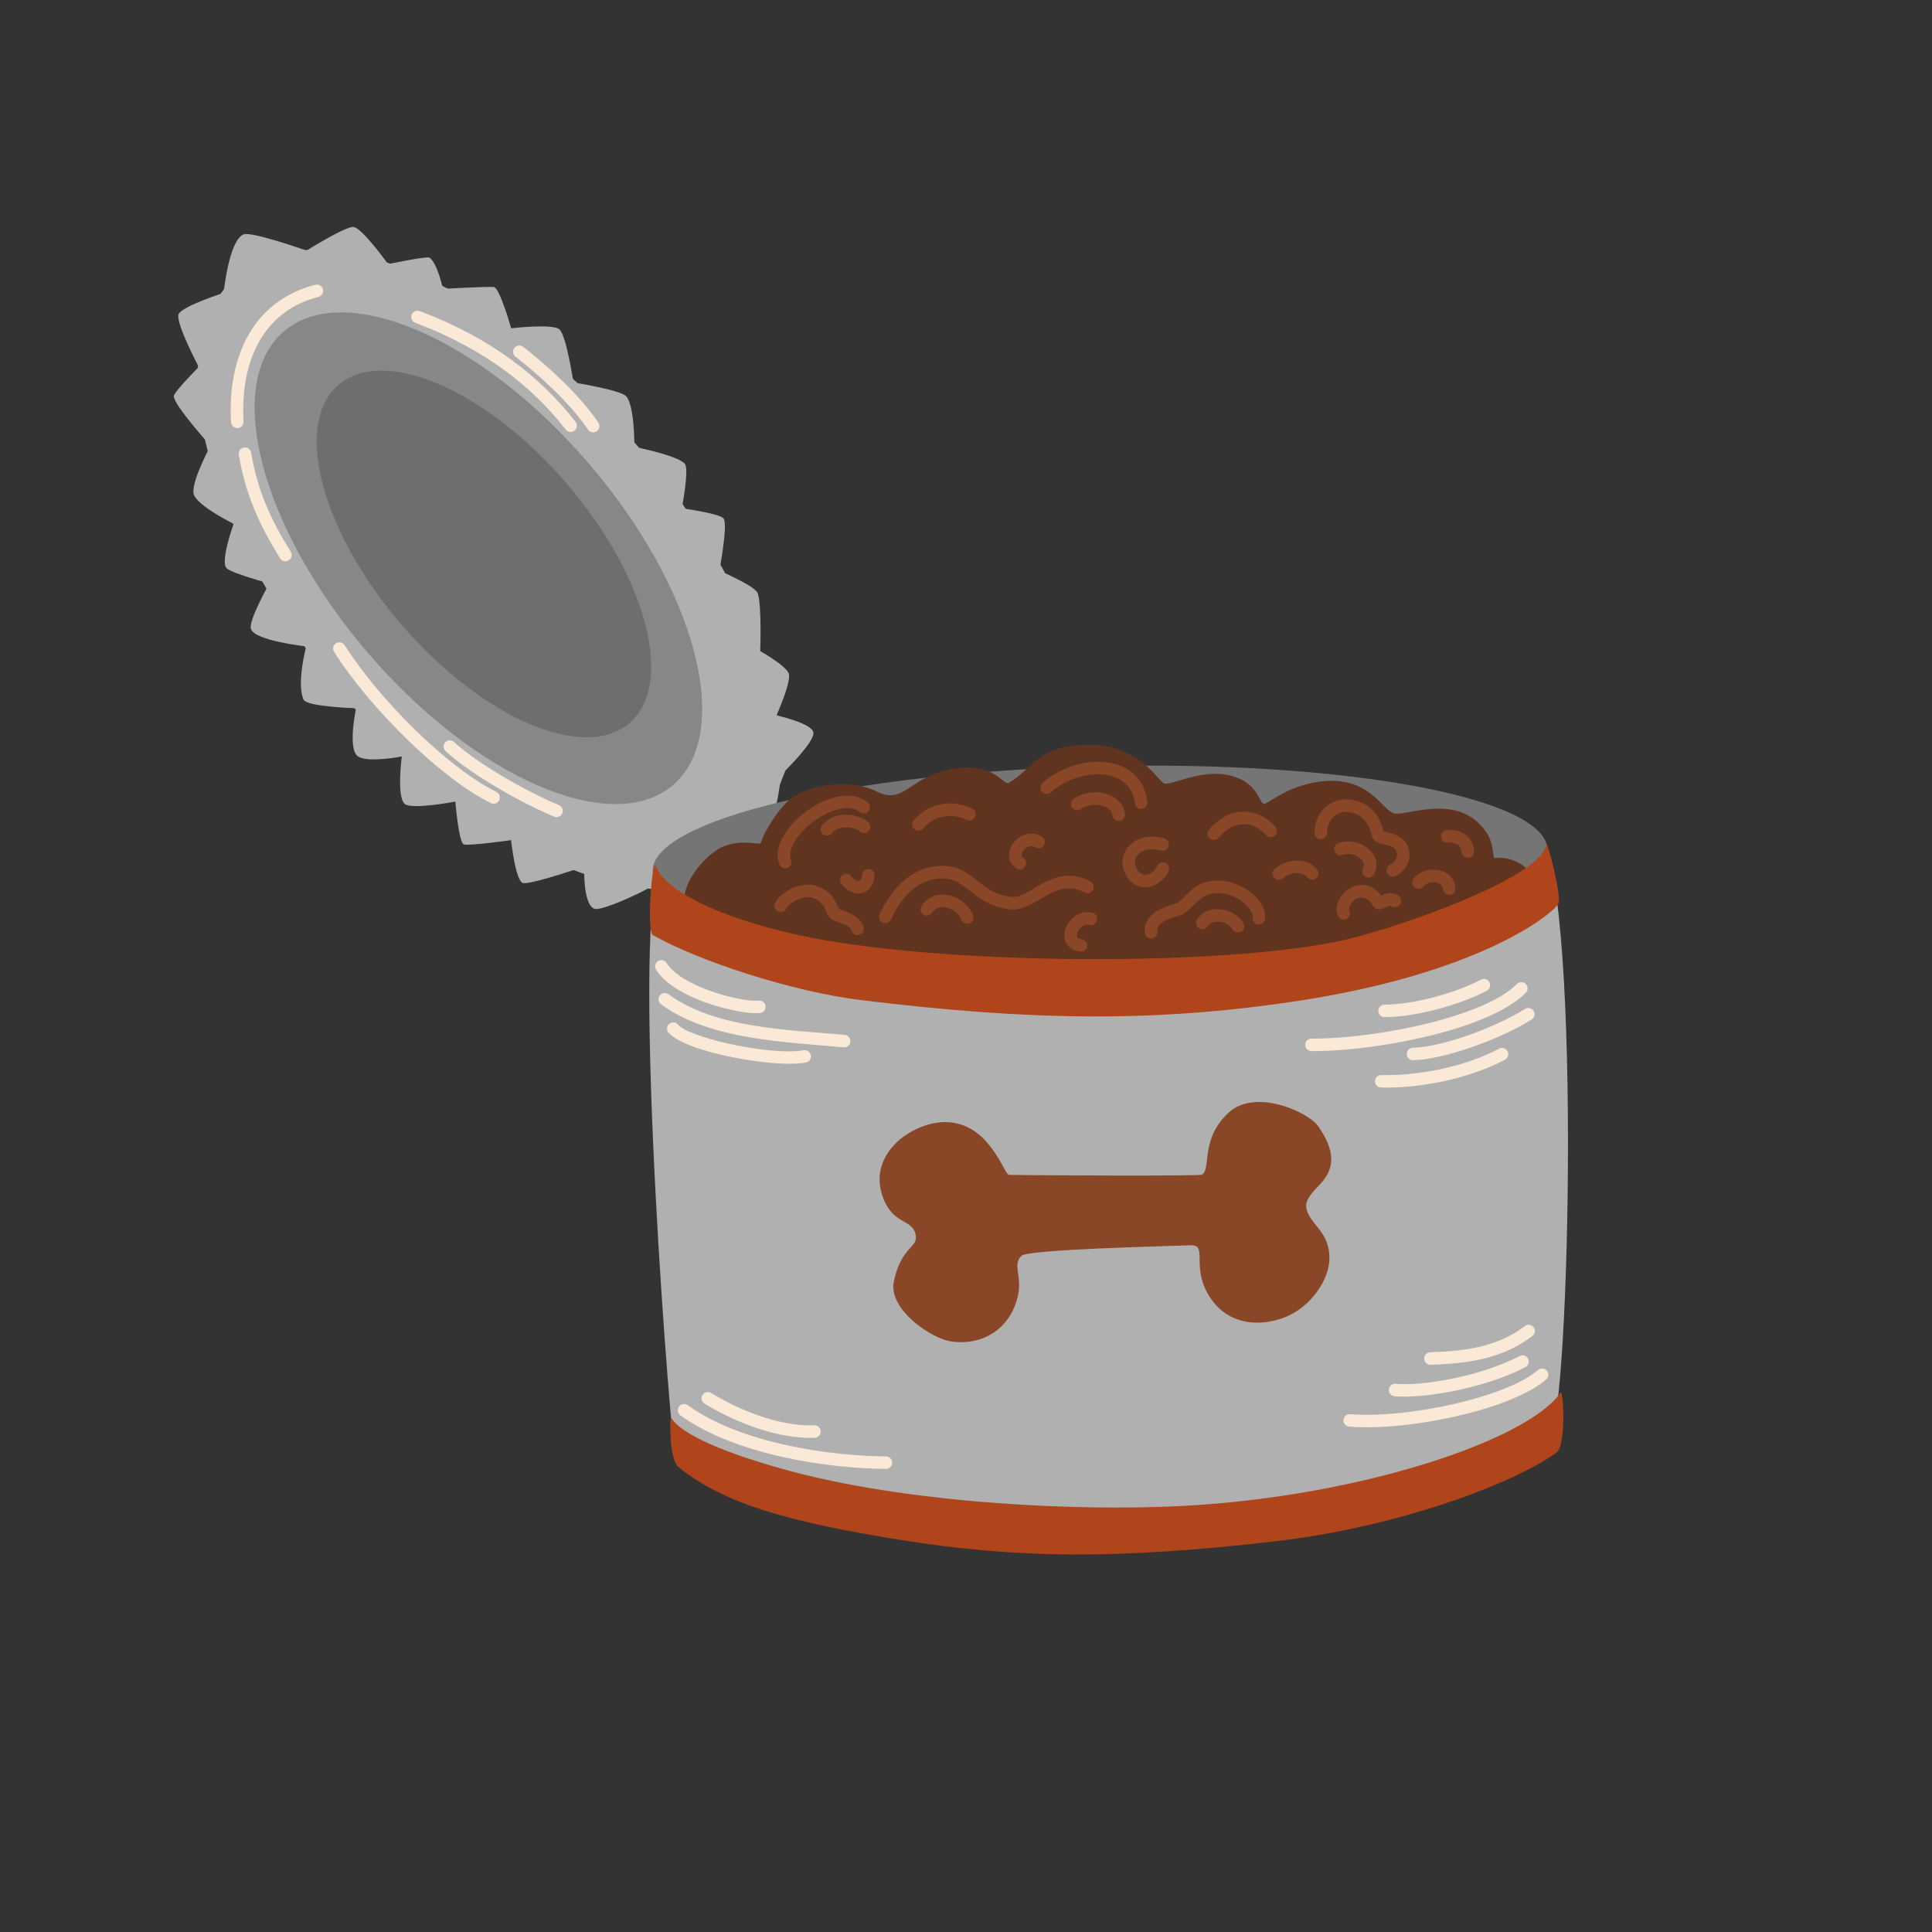 <?xml version="1.0" encoding="utf-8"?>
<!-- Generator: Adobe Illustrator 26.4.1, SVG Export Plug-In . SVG Version: 6.00 Build 0)  -->
<svg version="1.1" id="Layer_1" xmlns="http://www.w3.org/2000/svg" xmlns:xlink="http://www.w3.org/1999/xlink" x="0px" y="0px"
	 viewBox="0 0 2000 2000" style="enable-background:new 0 0 2000 2000;" xml:space="preserve">
<rect x="0" y="0" width="2000" height="2000" fill="#333333" stroke="none"/>
<style type="text/css">
	.st0{fill-rule:evenodd;clip-rule:evenodd;fill:#F49E23;}
	.st1{fill-rule:evenodd;clip-rule:evenodd;fill:#D14D36;}
	.st2{fill-rule:evenodd;clip-rule:evenodd;fill:#FDF0D3;}
	.st3{fill-rule:evenodd;clip-rule:evenodd;fill:#0C427E;}
	.st4{fill-rule:evenodd;clip-rule:evenodd;fill:#B45A25;}
	.st5{fill-rule:evenodd;clip-rule:evenodd;fill:#EC8C28;}
	.st6{fill-rule:evenodd;clip-rule:evenodd;fill:#EE9726;}
	.st7{fill-rule:evenodd;clip-rule:evenodd;fill:#302574;}
	.st8{fill-rule:evenodd;clip-rule:evenodd;fill:#F3B953;}
	.st9{fill-rule:evenodd;clip-rule:evenodd;fill:#3D648F;}
	.st10{fill-rule:evenodd;clip-rule:evenodd;fill:#145468;}
	.st11{fill-rule:evenodd;clip-rule:evenodd;fill:#3B7A7A;}
	.st12{fill-rule:evenodd;clip-rule:evenodd;fill:#098B8D;}
	.st13{fill-rule:evenodd;clip-rule:evenodd;fill:#689595;}
	.st14{fill-rule:evenodd;clip-rule:evenodd;fill:#679595;}
	.st15{fill-rule:evenodd;clip-rule:evenodd;fill:#CEE4E4;}
	
		.st16{fill-rule:evenodd;clip-rule:evenodd;fill:#145468;stroke:#CEE4E4;stroke-width:5;stroke-linecap:round;stroke-linejoin:round;stroke-miterlimit:10;}
	.st17{fill-rule:evenodd;clip-rule:evenodd;fill:#043A60;}
	.st18{fill-rule:evenodd;clip-rule:evenodd;fill:#FD9A65;}
	.st19{fill-rule:evenodd;clip-rule:evenodd;fill:#18658D;}
	.st20{fill-rule:evenodd;clip-rule:evenodd;fill:#9FCDE5;}
	.st21{fill-rule:evenodd;clip-rule:evenodd;fill:#56A8D3;}
	.st22{fill-rule:evenodd;clip-rule:evenodd;fill:#276383;}
	.st23{fill-rule:evenodd;clip-rule:evenodd;fill:#E0F0F8;}
	.st24{fill-rule:evenodd;clip-rule:evenodd;fill:#A51E1C;}
	.st25{fill-rule:evenodd;clip-rule:evenodd;fill:#CB442D;}
	.st26{fill-rule:evenodd;clip-rule:evenodd;fill:#DC5A44;}
	.st27{fill-rule:evenodd;clip-rule:evenodd;fill:#F7BD54;}
	.st28{fill-rule:evenodd;clip-rule:evenodd;fill:#E46B37;}
	.st29{fill-rule:evenodd;clip-rule:evenodd;fill:#B67227;}
	.st30{fill-rule:evenodd;clip-rule:evenodd;fill:#D78A35;}
	.st31{fill-rule:evenodd;clip-rule:evenodd;fill:#A4331F;}
	.st32{fill-rule:evenodd;clip-rule:evenodd;fill:#F2A550;}
	.st33{fill-rule:evenodd;clip-rule:evenodd;fill:#F9E9D6;}
	.st34{fill-rule:evenodd;clip-rule:evenodd;fill:#844013;}
	.st35{fill-rule:evenodd;clip-rule:evenodd;fill:#A04E18;}
	.st36{fill-rule:evenodd;clip-rule:evenodd;fill:#F8B872;}
	.st37{fill-rule:evenodd;clip-rule:evenodd;fill:#FFC689;}
	.st38{fill-rule:evenodd;clip-rule:evenodd;fill:#B6844D;}
	.st39{fill-rule:evenodd;clip-rule:evenodd;fill:#CA5320;}
	.st40{fill-rule:evenodd;clip-rule:evenodd;fill:#D76332;}
	.st41{fill-rule:evenodd;clip-rule:evenodd;fill:#812F0C;}
	.st42{fill-rule:evenodd;clip-rule:evenodd;fill:#8A460F;}
	.st43{fill-rule:evenodd;clip-rule:evenodd;fill:#B46914;}
	.st44{fill-rule:evenodd;clip-rule:evenodd;fill:#B54515;}
	.st45{fill-rule:evenodd;clip-rule:evenodd;fill:#FFCD71;}
	.st46{fill-rule:evenodd;clip-rule:evenodd;fill:#95B41D;}
	.st47{fill-rule:evenodd;clip-rule:evenodd;fill:#A8C731;}
	.st48{fill-rule:evenodd;clip-rule:evenodd;fill:#85A214;}
	.st49{fill-rule:evenodd;clip-rule:evenodd;fill:#C6EF28;}
	.st50{fill-rule:evenodd;clip-rule:evenodd;fill:#ED982B;}
	.st51{fill-rule:evenodd;clip-rule:evenodd;fill:#FCCF7C;}
	.st52{fill-rule:evenodd;clip-rule:evenodd;fill:#FFE8BC;}
	.st53{fill-rule:evenodd;clip-rule:evenodd;fill:#ED6961;}
	.st54{fill-rule:evenodd;clip-rule:evenodd;fill:#696E1E;}
	.st55{fill-rule:evenodd;clip-rule:evenodd;fill:#9CA42A;}
	.st56{fill-rule:evenodd;clip-rule:evenodd;fill:#7F8615;}
	.st57{fill-rule:evenodd;clip-rule:evenodd;fill:#FFEECF;}
	.st58{fill-rule:evenodd;clip-rule:evenodd;fill:#77786D;}
	.st59{fill-rule:evenodd;clip-rule:evenodd;fill:#D3D5C6;}
	.st60{fill-rule:evenodd;clip-rule:evenodd;fill:#7C7A7A;}
	.st61{fill-rule:evenodd;clip-rule:evenodd;fill:#DBDCD9;}
	.st62{fill-rule:evenodd;clip-rule:evenodd;fill:#CA372D;}
	.st63{fill-rule:evenodd;clip-rule:evenodd;fill:#FE7D75;}
	.st64{fill-rule:evenodd;clip-rule:evenodd;fill:#B0B0B0;}
	.st65{fill-rule:evenodd;clip-rule:evenodd;fill:#888787;}
	.st66{fill-rule:evenodd;clip-rule:evenodd;fill:#6E6E6E;}
	.st67{fill-rule:evenodd;clip-rule:evenodd;fill:#757575;}
	.st68{fill-rule:evenodd;clip-rule:evenodd;fill:#60341E;}
	.st69{fill-rule:evenodd;clip-rule:evenodd;fill:#B0451B;}
	.st70{fill-rule:evenodd;clip-rule:evenodd;fill:#8A4727;}
	.st71{fill-rule:evenodd;clip-rule:evenodd;fill:#FABB64;}
	.st72{fill-rule:evenodd;clip-rule:evenodd;fill:#3E88AF;}
	.st73{fill-rule:evenodd;clip-rule:evenodd;fill:#5BA0C5;}
	.st74{fill-rule:evenodd;clip-rule:evenodd;fill:#FFF1DE;}
	.st75{fill-rule:evenodd;clip-rule:evenodd;fill:#F8B89B;}
	.st76{fill-rule:evenodd;clip-rule:evenodd;fill:#E98A5F;}
	.st77{fill-rule:evenodd;clip-rule:evenodd;fill:#FFCAB3;}
	.st78{fill-rule:evenodd;clip-rule:evenodd;fill:#F9A580;}
	.st79{fill-rule:evenodd;clip-rule:evenodd;fill:#FFDFD2;}
	.st80{fill-rule:evenodd;clip-rule:evenodd;fill:#E2A85C;}
	.st81{fill-rule:evenodd;clip-rule:evenodd;fill:#C68446;}
	.st82{fill-rule:evenodd;clip-rule:evenodd;fill:#F2BC75;}
	.st83{fill-rule:evenodd;clip-rule:evenodd;fill:#F2BC76;}
	.st84{fill-rule:evenodd;clip-rule:evenodd;fill:#FFD69F;}
	.st85{fill-rule:evenodd;clip-rule:evenodd;fill:#E7624B;}
	.st86{fill-rule:evenodd;clip-rule:evenodd;fill:#F6E8DB;}
	.st87{fill-rule:evenodd;clip-rule:evenodd;fill:#FC9EB6;}
	.st88{fill-rule:evenodd;clip-rule:evenodd;fill:#FFFFFF;}
</style>
<g>
	<path class="st64" d="M658.16,459.61c144.16,167.98,193.32,362.62,109.7,434.38c-83.62,71.76-268.54-6.36-412.71-174.34
		c-144.17-167.98-193.32-362.63-109.7-434.38C329.07,213.51,514,291.62,658.16,459.61L658.16,459.61z"/>
	<path class="st64" d="M677.18,914.67c4.78,1.41-53.36,29.03-61.64,26.17c-12.52-4.32-10.65-43.93-10.65-43.93
		s-52.84,18.34-63.12,17.32c-8.03-0.79-12.72-44.52-12.72-44.52s-43.63,6.22-48.94,4.38c-5.29-1.83-8.75-44.29-8.75-44.29
		s-44.14,8.43-52.08,2.67c-9.05-6.56-3.33-49.35-3.33-49.35s-33.73,6.62-44.88,0.24c-11.86-6.77-2.44-50.17-2.44-50.17
		s-51.22-1.5-54.44-8.97c-7.41-17.22,2.81-55.06,2.81-55.06s-53.81-5.76-57.32-18.33c-2.42-8.66,19.12-46.9,19.12-46.9
		s-39.56-10.52-44.42-15.92c-6.46-7.18,7.48-45.72,7.48-45.72s-37.43-18.56-41.21-30.39c-3.72-11.65,17.24-50.44,17.24-50.44
		s-37.69-41.73-37.99-51.24c-0.13-4.23,25.87-30.36,25.87-30.36s-23.2-43.7-21.11-53.95c1.69-8.33,46.82-22.71,46.82-22.71
		s5.5-54.79,20.77-60.57c8.54-3.23,65.1,16.78,65.1,16.78s40.31-25.28,48.55-24.45c9,0.9,35.84,38.44,35.84,38.44
		s40.51-8.53,42.98-6.68c8.3,6.23,13.78,32.3,13.78,32.3s44.74-2.56,52.67-1.9c6.09,0.51,17.99,42.7,17.99,42.7
		s42.18-4.95,49.75,0.98c7.43,5.82,14.7,55.11,14.7,55.11s49.03,7.85,54.67,14.33c8.93,10.27,8.39,52.38,8.39,52.38
		s43.58,8.39,52.12,17.28c5.04,5.25-2.98,46.24-2.98,46.24s40.55,5.56,43.46,10.92c4.26,7.81-4.64,53.73-4.64,53.73
		s37.05,15.67,39.76,23.32c4.3,12.12,2.6,59.91,2.6,59.91s28.31,15.87,29.76,24.03c1.76,9.95-12.94,42.46-12.94,42.46
		s36.64,8.2,38.22,17.67c1.57,9.47-28.78,39.17-28.78,39.17s-10.16,23.91-12.73,37.05C799.43,839.94,677.18,914.67,677.18,914.67
		L677.18,914.67z"/>
	<path class="st65" d="M609.52,479.81c111.2,129.58,150.27,278.73,87.2,332.86c-63.08,54.13-204.57-7.12-315.77-136.69
		c-111.2-129.58-150.28-278.73-87.2-332.86C356.82,288.98,498.32,350.23,609.52,479.81L609.52,479.81z"/>
	<path class="st66" d="M586.19,500.08c83.19,96.58,112.56,207.88,65.54,248.37c-47.02,40.5-152.73-5.04-235.92-101.63
		c-83.19-96.58-112.56-207.88-65.54-248.37C397.29,357.95,503,403.49,586.19,500.08L586.19,500.08z"/>
	<path class="st64" d="M1590.86,862.52c-134.57-79.15-741.37-59.88-902.14,24.17c-38.92,20.34,1.85,558.21,9.36,614.84
		c6.76,50.95,272.02,77.39,481.94,72.62c131.97-3,355.22-38.19,423.86-86.12C1625.91,1472.64,1637.62,890.03,1590.86,862.52
		L1590.86,862.52z"/>
	<path class="st67" d="M1136.33,793.23c255.61-6.29,464.22,32.26,465.55,86.05c1.32,53.78-205.13,102.55-460.75,108.84
		c-255.62,6.29-464.22-32.26-465.55-86.04C674.26,848.29,880.71,799.52,1136.33,793.23L1136.33,793.23z"/>
	<path class="st68" d="M944.91,1013.25c-52.58-8.17-234.58-69.14-235.87-74.9c-5.58-25.01,23.6-55.3,39.4-61.9
		c20.79-8.7,38.29-0.56,39.28-4.11c2.38-8.52,12.14-25.89,24.27-39.4c19.16-21.34,67.74-27.72,95.19-13.73
		c29.18,14.87,33.53-15.52,79.27-23.29c43.6-7.41,51.82,17.92,58.18,14.28c24.32-13.95,28.5-37.85,79.48-39.23
		c51.47-1.39,70.43,31.39,80.03,39.48c6.58,5.55,46.03-20.78,81.2-3.26c18.44,9.2,19.32,27.01,23.95,24.84
		c8.9-4.18,21.69-15.21,45.9-20.85c63.05-14.71,75.78,31.35,90.02,31.16c18.53-0.25,64.64-19.18,91.68,16.79
		c12.3,16.36,6.56,29.98,11.25,29.23c14.55-2.32,35.21,7.31,39.54,22.25c9.95,34.36-104.06,66.53-125.54,73.72
		C1358.45,1019.04,1055.76,1030.48,944.91,1013.25L944.91,1013.25z"/>
	<path class="st69" d="M826.15,967.84c-83.72-18.42-138.58-46.73-147.32-71.4c-3.35-9.47-10.02,67.6-2.91,71.62
		c47.92,27.08,144.53,58.57,215.2,67.22c178.53,21.85,304.69,22.69,446.95,1.7c193.3-28.52,270-91.17,275.26-101.75
		c3.46-6.96-11.98-66.95-12.57-61.21c-3.45,33.58-149.44,84.94-206.15,98.34C1273.43,1000.98,972.07,999.94,826.15,967.84
		L826.15,967.84z"/>
	<path class="st69" d="M694.53,1467.3c-0.89-1.52-2.45,43.03,7.88,51.44c47.2,38.41,116.49,57.21,229.9,75.39
		c122.07,19.57,225.76,20.03,386.74,1.56c126.63-14.53,247.63-59.55,292.23-91.98c10.32-7.51,7.06-66.17,4.22-62.06
		c-33.96,49.2-206.78,107.21-388.73,117.15c-112.51,6.15-290.35-2.7-416.62-38.13C751.67,1504.26,705.03,1485.29,694.53,1467.3
		L694.53,1467.3z"/>
	<path class="st70" d="M1044.85,1216.2c28.39,0.63,196.09,1.28,199.07-0.11c10.46-4.85-2.18-35.71,27.31-63.71
		c28.18-26.76,83.47-0.8,93.34,13.43c18.02,25.96,17.66,43.91,1.42,60.73c-10.17,10.53-15.4,16.98-13.43,25.12
		c4.04,16.69,24,23.32,23.67,51.26c-0.26,21.76-18.93,50.06-46.28,60.79c-25.42,9.98-62.13,9.29-80.93-26.85
		c-14.65-28.17,0.98-48.37-16.5-47.74c-28.07,1.02-168.29,4.26-175.04,10.88c-9.51,9.32,0.35,20.3-3.41,39.7
		c-5.99,30.9-31.56,53.64-68.43,49.11c-21.81-2.68-65.93-33.7-60.42-61.56c7.13-36.03,24.47-35.28,22.87-47.7
		c-2.36-18.24-23.33-10.74-34.02-39.92c-11.46-31.27,7.48-54.38,24.8-65.43c24.78-15.8,56.87-20.03,81.47,6.87
		C1036.03,1198.26,1040.92,1216.11,1044.85,1216.2L1044.85,1216.2z"/>
	<path class="st33" d="M704.38,1465.16c58.32,42.09,156,55.08,212.72,55.44c3.58,0.02,6.49-2.86,6.52-6.44
		c0.02-3.57-2.86-6.49-6.44-6.52c-54.69-0.35-148.99-12.4-205.22-52.99c-2.9-2.09-6.95-1.44-9.04,1.46
		C700.83,1459.02,701.49,1463.07,704.38,1465.16L704.38,1465.16z"/>
	<path class="st33" d="M729.34,1453.03c44.09,26.74,85.95,36.54,114.07,35.37c3.57-0.15,6.35-3.17,6.2-6.74
		c-0.15-3.57-3.17-6.35-6.74-6.2c-26.35,1.1-65.48-8.43-106.81-33.5c-3.06-1.85-7.04-0.88-8.9,2.18
		C725.3,1447.2,726.28,1451.18,729.34,1453.03L729.34,1453.03z"/>
	<path class="st33" d="M684.3,1039.63c49.73,36.61,128.26,39.1,188.93,44.55c3.56,0.32,6.71-2.31,7.03-5.87
		c0.32-3.56-2.31-6.71-5.87-7.03c-58.5-5.25-134.45-6.77-182.4-42.08c-2.88-2.12-6.94-1.5-9.05,1.38
		C680.81,1033.46,681.42,1037.51,684.3,1039.63L684.3,1039.63z"/>
	<path class="st33" d="M692.03,1069.01c4.81,5.69,16.91,11.84,32.72,16.91c34.33,11.01,86.5,18.39,109.48,14.02
		c3.51-0.66,5.82-4.06,5.15-7.57c-0.66-3.51-4.06-5.82-7.57-5.15c-21.65,4.12-70.75-3.26-103.11-13.63
		c-12.77-4.09-22.89-8.33-26.78-12.93c-2.31-2.73-6.4-3.08-9.13-0.77C690.07,1062.19,689.73,1066.28,692.03,1069.01L692.03,1069.01z
		"/>
	<path class="st33" d="M679.16,1003.76c7.46,12.19,23.38,22.55,41.22,30.1c25.97,11,55.76,16.19,66.54,14.81
		c3.55-0.46,6.05-3.7,5.6-7.25c-0.46-3.55-3.7-6.06-7.25-5.6c-9.71,1.25-36.44-3.98-59.84-13.89
		c-15.08-6.39-28.91-14.63-35.22-24.94c-1.87-3.05-5.86-4.01-8.91-2.14C678.26,996.72,677.3,1000.71,679.16,1003.76L679.16,1003.76z
		"/>
	<path class="st33" d="M1357.53,1088.09c36.55,0.33,94.53-7.11,143.45-21.47c33.4-9.81,62.57-22.98,78.48-38.81
		c2.53-2.52,2.54-6.62,0.02-9.16c-2.52-2.54-6.62-2.55-9.16-0.02c-14.75,14.68-42.01,26.47-72.99,35.56
		c-47.64,13.99-104.09,21.27-139.68,20.95c-3.57-0.03-6.5,2.84-6.53,6.42C1351.08,1085.12,1353.96,1088.05,1357.53,1088.09
		L1357.53,1088.09z"/>
	<path class="st33" d="M1433.32,1052.96c34.28-0.18,80.88-13.94,105.85-27.43c3.15-1.7,4.32-5.63,2.62-8.78
		c-1.7-3.15-5.63-4.32-8.78-2.62c-23.54,12.71-67.45,25.71-99.76,25.88c-3.58,0.02-6.46,2.94-6.44,6.51
		C1426.83,1050.1,1429.74,1052.98,1433.32,1052.96L1433.32,1052.96z"/>
	<path class="st33" d="M1429.69,1125.82c38.86,0.97,90.26-8.58,128.27-28.84c3.15-1.68,4.35-5.61,2.67-8.76
		c-1.68-3.15-5.61-4.35-8.76-2.67c-36.1,19.25-84.95,28.25-121.85,27.33c-3.57-0.09-6.55,2.74-6.64,6.31
		C1423.29,1122.76,1426.12,1125.73,1429.69,1125.82L1429.69,1125.82z"/>
	<path class="st33" d="M1462.89,1097.51c31.62-0.5,90.82-21.98,122.7-42.09c3.03-1.91,3.93-5.91,2.02-8.94
		c-1.91-3.02-5.91-3.93-8.94-2.02c-30.16,19.03-86.08,39.62-116,40.1c-3.57,0.05-6.43,3-6.37,6.58
		C1456.37,1094.71,1459.31,1097.56,1462.89,1097.51L1462.89,1097.51z"/>
	<path class="st33" d="M1396.64,1476.85c34.3,2.93,87.21-3.54,131.96-16.05c30.4-8.5,57.04-19.89,71.98-32.77
		c2.71-2.33,3.01-6.43,0.68-9.13c-2.33-2.71-6.43-3.01-9.13-0.68c-13.89,11.96-38.78,22.21-67.02,30.11
		c-43.2,12.08-94.26,18.45-127.37,15.62c-3.56-0.31-6.7,2.34-7.01,5.9C1390.43,1473.41,1393.08,1476.55,1396.64,1476.85
		L1396.64,1476.85z"/>
	<path class="st33" d="M1443.54,1445.39c26.49,2.68,91.97-7.13,135.62-30.21c3.16-1.67,4.37-5.59,2.7-8.75
		c-1.67-3.16-5.59-4.37-8.75-2.7c-41.3,21.84-103.2,31.31-128.26,28.77c-3.56-0.36-6.74,2.24-7.1,5.79
		C1437.38,1441.86,1439.98,1445.03,1443.54,1445.39L1443.54,1445.39z"/>
	<path class="st33" d="M1480.92,1412.77c46.74-1.3,78.19-9.07,105.4-29.73c2.85-2.16,3.4-6.23,1.24-9.07
		c-2.16-2.85-6.23-3.41-9.07-1.24c-25.25,19.16-54.56,25.9-97.93,27.1c-3.57,0.1-6.39,3.08-6.29,6.65
		C1474.37,1410.05,1477.35,1412.87,1480.92,1412.77L1480.92,1412.77z"/>
	<path class="st70" d="M922.32,951.87c7.06-15.59,19.99-35.03,40.04-40.62c18.47-5.15,28.31,0.81,38.15,8.28
		c12.14,9.23,24.37,20.21,46.99,21.94c9.64,0.74,19.76-4.96,30.63-11.35c12.62-7.42,26.81-15.83,44.52-6.24
		c3.14,1.7,7.08,0.53,8.78-2.61c1.7-3.14,0.53-7.08-2.61-8.78c-19.2-10.4-35.32-5.46-49.65,2.16c-6.26,3.33-12.13,7.18-17.77,10.1
		c-4.48,2.32-8.7,4.13-12.92,3.8c-19.44-1.48-29.71-11.4-40.14-19.33c-12.74-9.68-25.55-17.12-49.47-10.45
		c-23.89,6.67-39.94,29.18-48.36,47.75c-1.47,3.26-0.03,7.1,3.22,8.57C917,956.57,920.84,955.12,922.32,951.87L922.32,951.87z"/>
	<path class="st70" d="M1087.85,820.21c13.71-12.52,34.76-19.8,53.08-18.52c16.93,1.18,31.48,10.1,34.05,30.13
		c0.46,3.55,3.7,6.06,7.25,5.6c3.55-0.46,6.06-3.7,5.6-7.25c-3.5-27.27-22.96-39.8-46-41.4c-21.65-1.51-46.52,7.08-62.72,21.88
		c-2.64,2.41-2.82,6.51-0.41,9.15C1081.11,822.43,1085.21,822.62,1087.85,820.21L1087.85,820.21z"/>
	<path class="st70" d="M1118.74,837.73c8.23-5.48,18.43-5.86,25.59-2.47c3.86,1.82,6.84,4.78,7.32,8.84
		c0.42,3.55,3.65,6.09,7.2,5.67c3.55-0.42,6.09-3.65,5.67-7.2c-1.01-8.49-6.58-15.21-14.65-19.03c-10.72-5.07-25.99-4.81-38.31,3.39
		c-2.98,1.98-3.78,6-1.8,8.98C1111.74,838.9,1115.76,839.71,1118.74,837.73L1118.74,837.73z"/>
	<path class="st70" d="M1218.29,935.08c-1.96,0.49-13.75,3.59-21.08,8.33c-7.52,4.86-13,12.05-12.09,22.22
		c0.32,3.56,3.47,6.19,7.03,5.87c3.56-0.32,6.19-3.47,5.87-7.03c-0.57-6.37,4.79-9.77,9.82-12.17c5.52-2.64,11.32-3.95,13.9-4.71
		c1.61-0.47,2.67-1.01,3.14-1.32c4.99-3.31,8.94-7.56,13.15-11.62c4.93-4.76,10.29-9.27,19.8-10.07
		c12.73-1.07,25.17,5.21,32.65,12.78c2.31,2.34,4.14,4.79,5.27,7.21c0.77,1.66,1.25,3.24,0.98,4.69c-0.65,3.51,1.67,6.9,5.18,7.56
		c3.51,0.65,6.9-1.67,7.55-5.18c1.28-6.86-2.21-15.74-9.77-23.38c-9.83-9.95-26.24-17.99-42.96-16.58
		c-11.17,0.94-18.37,5.33-24.46,10.66C1227.49,926.5,1223.56,931.42,1218.29,935.08L1218.29,935.08z"/>
	<path class="st70" d="M1250.33,958.79c2.52-4.38,7.69-5.21,12.53-4.5c5.38,0.79,10.79,3.51,12.94,7.61
		c1.66,3.16,5.58,4.38,8.74,2.72c3.16-1.66,4.39-5.58,2.73-8.74c-3.83-7.29-12.93-12.99-22.52-14.4
		c-10.13-1.49-20.37,1.7-25.64,10.85c-1.78,3.1-0.72,7.06,2.38,8.84C1244.58,962.96,1248.54,961.89,1250.33,958.79L1250.33,958.79z"
		/>
	<path class="st70" d="M1261.44,867.28c6.97-8.17,14.44-12.49,21.76-13.69c10.61-1.74,20.61,3.1,27.36,10.82
		c2.35,2.69,6.45,2.97,9.14,0.62c2.69-2.35,2.97-6.45,0.62-9.14c-9.63-11.03-24.07-17.57-39.21-15.08
		c-9.85,1.62-20.14,7.07-29.51,18.07c-2.32,2.72-1.99,6.81,0.73,9.13C1255.03,870.33,1259.12,870,1261.44,867.28L1261.44,867.28z"/>
	<path class="st70" d="M1327.88,909.33c7.51-6.1,19.1-8.44,25.68-0.94c2.36,2.69,6.45,2.96,9.14,0.6c2.69-2.36,2.95-6.45,0.6-9.14
		c-11.16-12.71-30.83-10.91-43.58-0.58c-2.78,2.25-3.2,6.34-0.95,9.11C1321.02,911.16,1325.1,911.58,1327.88,909.33L1327.88,909.33z
		"/>
	<path class="st70" d="M818.87,889.95c-1.66-4.27-0.8-9.15,1.37-14.14c3.97-9.15,12.38-18.44,22.31-25.72
		c8.32-6.1,17.74-10.81,26.72-12.67c7.8-1.62,15.25-1.13,20.86,3.27c2.81,2.2,6.89,1.71,9.09-1.1c2.21-2.81,1.71-6.89-1.1-9.09
		c-6.9-5.41-15.52-7.45-24.86-6.71c-12.51,0.99-26.44,7.11-38.37,15.86c-11.9,8.73-21.77,20.04-26.53,31.01
		c-3.66,8.43-4.37,16.75-1.56,23.98c1.29,3.33,5.05,4.99,8.38,3.7C818.51,897.04,820.16,893.28,818.87,889.95L818.87,889.95z"/>
	<path class="st70" d="M861.17,862.46c3.15-4.11,8.42-5.86,13.72-6.05c5.67-0.2,11.52,1.39,15.49,4.6c2.78,2.25,6.86,1.81,9.11-0.97
		c2.25-2.78,1.81-6.86-0.97-9.11c-6.2-5.01-15.24-7.78-24.09-7.47c-9.21,0.32-18.07,3.96-23.55,11.11c-2.17,2.84-1.64,6.91,1.2,9.08
		C854.93,865.83,859,865.29,861.17,862.46L861.17,862.46z"/>
	<path class="st70" d="M955.78,857.5c11.59-13.89,30.64-15.99,44.74-8.89c3.19,1.61,7.09,0.32,8.7-2.87
		c1.61-3.19,0.32-7.09-2.87-8.7c-19.07-9.6-44.82-6.64-60.51,12.16c-2.29,2.74-1.92,6.83,0.82,9.12
		C949.41,860.61,953.49,860.24,955.78,857.5L955.78,857.5z"/>
	<path class="st70" d="M868.32,940.96c-0.42-1-1.74-4.1-2.82-6.34c-2.66-5.53-7.11-12.01-18.07-16.8c-7.46-3.26-17.28-2.42-26,1.16
		c-8.62,3.54-15.96,9.68-19,15.88c-1.58,3.21-0.25,7.09,2.96,8.67c3.21,1.57,7.09,0.25,8.67-2.96c1.92-3.91,6.86-7.38,12.3-9.61
		c5.34-2.19,11.32-3.27,15.89-1.27c10.17,4.45,11.83,11.13,13.59,15.23c1.77,4.14,4.04,6.76,7.31,7.94
		c4.07,1.47,8.89,3.08,12.88,5.25c2.43,1.32,4.77,2.53,5.25,4.7c0.77,3.49,4.22,5.7,7.71,4.94c3.49-0.77,5.7-4.22,4.93-7.71
		c-1-4.57-4.16-8.47-8.78-11.54C880.34,945.3,873.85,942.95,868.32,940.96L868.32,940.96z"/>
	<path class="st70" d="M871.06,915.11c6.43,7.92,14.23,10.66,20.39,9.54c6.6-1.2,12.63-6.68,13.94-17.75
		c0.42-3.55-2.12-6.77-5.67-7.2c-3.55-0.42-6.77,2.12-7.2,5.67c-0.43,3.62-1.25,6.14-3.4,6.54c-2.58,0.47-5.32-1.65-8.01-4.96
		c-2.25-2.77-6.33-3.2-9.11-0.95S868.81,912.33,871.06,915.11L871.06,915.11z"/>
	<path class="st70" d="M964.89,944.92c3.78-5.81,9.98-6.78,15.69-5.2c6.41,1.77,12.44,6.53,14.74,12.39
		c1.31,3.33,5.07,4.97,8.4,3.66c3.33-1.31,4.96-5.07,3.65-8.4c-3.69-9.38-13.08-17.29-23.34-20.14
		c-10.98-3.04-22.72-0.56-29.99,10.63c-1.95,3-1.1,7.01,1.9,8.96C958.93,948.76,962.94,947.91,964.89,944.92L964.89,944.92z"/>
	<path class="st70" d="M1059.47,888.2c-2.21-1.49-2.04-3.96-1.04-6.06c2.12-4.44,7.83-8.28,13.26-4.94
		c3.04,1.88,7.04,0.92,8.91-2.12c1.88-3.04,0.92-7.04-2.12-8.91c-12.82-7.89-26.73-0.1-31.74,10.39
		c-3.75,7.86-2.79,16.79,5.47,22.38c2.96,2,6.99,1.22,8.99-1.74C1063.21,894.23,1062.43,890.2,1059.47,888.2L1059.47,888.2z"/>
	<path class="st70" d="M1432.23,860.49c-2.53-7.67-6.68-28.72-34.76-32.78c-15.2-2.2-36.43,8.55-36.73,34.48
		c-0.04,3.58,2.83,6.51,6.4,6.55c3.57,0.04,6.51-2.82,6.55-6.4c0.19-15.91,12.59-23.16,21.92-21.81
		c17.39,2.52,21.62,14.49,23.6,21.27c0.72,2.44,1.27,4.41,1.8,5.6c0.59,1.32,1.59,2.58,3.13,3.63c1.4,0.94,3.64,1.81,6.44,2.53
		c2.87,0.75,6.59,1.47,9.91,2.96c2.09,0.94,4.11,2.15,4.95,4.45c2.33,6.38-1.67,12.04-6.12,13.99c-3.27,1.44-4.76,5.27-3.32,8.54
		c1.44,3.27,5.27,4.76,8.54,3.32c9.61-4.23,18.09-16.51,13.07-30.29c-2.84-7.79-10.17-11.73-17.49-13.87
		C1437.41,861.86,1433.87,860.92,1432.23,860.49L1432.23,860.49z"/>
	<path class="st70" d="M1390.08,884.99c5.61-2.19,12.39-0.61,17.04,2.77c3.69,2.68,6.12,6.76,3.76,11.22
		c-1.67,3.16-0.47,7.08,2.69,8.76c3.16,1.67,7.08,0.46,8.76-2.69c4.69-8.85,2.59-17.35-3.16-23.79
		c-7.58-8.48-22.17-12.86-33.78-8.34c-3.33,1.3-4.98,5.05-3.68,8.39C1382.99,884.63,1386.75,886.29,1390.08,884.99L1390.08,884.99z"
		/>
	<path class="st70" d="M1498.77,872.22c7.37-0.67,13.65,2.46,14.28,9.73c0.31,3.56,3.45,6.2,7.01,5.89c3.56-0.31,6.2-3.45,5.89-7.01
		c-1.3-14.99-13.17-22.9-28.36-21.51c-3.56,0.32-6.19,3.48-5.86,7.04C1492.05,869.92,1495.21,872.55,1498.77,872.22L1498.77,872.22z
		"/>
	<path class="st70" d="M1429.79,927.07c-3.26-4.47-9.56-10.55-19.88-10.97c-9.52-0.39-18.74,6.09-23.22,14.14
		c-3.34,5.99-3.99,12.66-1.47,18.01c1.53,3.23,5.39,4.61,8.63,3.08c3.23-1.53,4.61-5.39,3.08-8.62c-0.87-1.85-0.08-4.09,1.07-6.16
		c2.25-4.03,6.61-7.69,11.38-7.5c7.73,0.32,10.91,7.02,11.36,7.99c0.84,1.8,2.09,2.91,3.57,3.61c1.41,0.66,3.23,1,5.44,0.45
		c1.46-0.35,3.62-1.49,6.11-2.54c1.4-0.59,3.08-1.52,4.73-0.5c3.03,1.89,7.03,0.96,8.92-2.08c1.89-3.03,0.96-7.03-2.08-8.92
		c-4.95-3.08-10.05-2.75-14.54-1.23C1431.92,926.17,1430.8,926.63,1429.79,927.07L1429.79,927.07z"/>
	<path class="st70" d="M1473.52,917.6c2.91-3.61,8.12-4.92,12.63-4.24c3.76,0.57,7.22,2.72,7.55,7.01c0.27,3.57,3.38,6.24,6.95,5.97
		c3.57-0.27,6.24-3.38,5.97-6.95c-0.84-11.02-8.9-17.39-18.53-18.84c-8.88-1.34-18.92,1.83-24.64,8.92
		c-2.24,2.78-1.81,6.86,0.97,9.1C1467.19,920.82,1471.27,920.38,1473.52,917.6L1473.52,917.6z"/>
	<path class="st70" d="M1205.44,868.06c-30.31-9.34-50.16,14.88-41.47,34.51c4.69,10.61,11.92,15,19.05,15.8
		c10.4,1.17,21.57-5.99,26.6-16.25c1.58-3.21,0.25-7.09-2.96-8.67c-3.21-1.58-7.09-0.25-8.67,2.96c-2.63,5.36-8.09,9.7-13.53,9.08
		c-3.43-0.38-6.4-3.07-8.65-8.17c-4.97-11.23,8.48-22.23,25.81-16.89c3.42,1.05,7.05-0.87,8.1-4.28
		C1210.78,872.73,1208.86,869.11,1205.44,868.06L1205.44,868.06z"/>
	<path class="st70" d="M1131.1,944.97c-11.4-3.36-22.81,4.58-27.28,14.45c-2.99,6.59-2.78,13.7,1.07,18.82
		c2.51,3.34,6.69,6.1,13.27,6.94c3.55,0.46,6.79-2.05,7.25-5.6c0.46-3.55-2.05-6.79-5.6-7.25c-2.17-0.28-3.74-0.78-4.57-1.89
		c-1.16-1.55-0.53-3.69,0.38-5.69c2.01-4.45,6.67-8.88,11.82-7.36c3.43,1.01,7.03-0.95,8.04-4.38
		C1136.49,949.58,1134.53,945.98,1131.1,944.97L1131.1,944.97z"/>
	<path class="st33" d="M326.45,294.79c-64.49,16.48-91.21,74.83-87.24,142.3c0.21,3.57,3.28,6.29,6.84,6.08
		c3.57-0.21,6.3-3.27,6.09-6.84c-3.58-60.83,19.37-114.13,77.52-128.99c3.46-0.88,5.56-4.42,4.67-7.88
		C333.44,296,329.91,293.9,326.45,294.79L326.45,294.79z"/>
	<path class="st33" d="M247.19,470.68c6.82,41.56,22.31,74.6,42.77,107.29c1.9,3.03,5.9,3.95,8.93,2.05c3.03-1.9,3.95-5.9,2.05-8.93
		c-19.56-31.24-34.45-62.79-40.97-102.51c-0.58-3.53-3.91-5.92-7.44-5.34C249,463.82,246.61,467.15,247.19,470.68L247.19,470.68z"/>
	<path class="st33" d="M429.92,334.17c71.81,26.85,121.79,66.77,155.71,110.48c2.19,2.82,6.26,3.34,9.09,1.15
		c2.82-2.19,3.34-6.26,1.14-9.09c-35.17-45.32-86.93-86.82-161.4-114.67c-3.35-1.25-7.08,0.45-8.34,3.8
		C424.87,329.18,426.57,332.91,429.92,334.17L429.92,334.17z"/>
	<path class="st33" d="M533.61,369.22c22.4,17.53,55.19,46.16,75.11,75.55c2.01,2.96,6.03,3.73,8.99,1.73
		c2.96-2.01,3.73-6.04,1.73-9c-20.67-30.49-54.6-60.3-77.85-78.48c-2.81-2.2-6.89-1.7-9.09,1.11
		C530.3,362.94,530.8,367.02,533.61,369.22L533.61,369.22z"/>
	<path class="st33" d="M345.86,674.88c36.99,58.09,109.77,130.48,162.26,156.51c3.2,1.59,7.09,0.28,8.68-2.92
		c1.59-3.2,0.28-7.09-2.93-8.68c-50.87-25.22-121.23-95.56-157.08-151.86c-1.92-3.02-5.93-3.91-8.94-1.98
		C344.82,667.86,343.93,671.87,345.86,674.88L345.86,674.88z"/>
	<path class="st33" d="M461.28,777.61c25.14,23.4,78.06,53.54,112.34,67.78c3.3,1.37,7.09-0.2,8.47-3.49c1.37-3.3-0.2-7.09-3.5-8.47
		c-33.08-13.75-84.22-42.72-108.49-65.3c-2.62-2.44-6.72-2.29-9.15,0.33C458.51,771.07,458.66,775.17,461.28,777.61L461.28,777.61z"
		/>
</g>
</svg>
